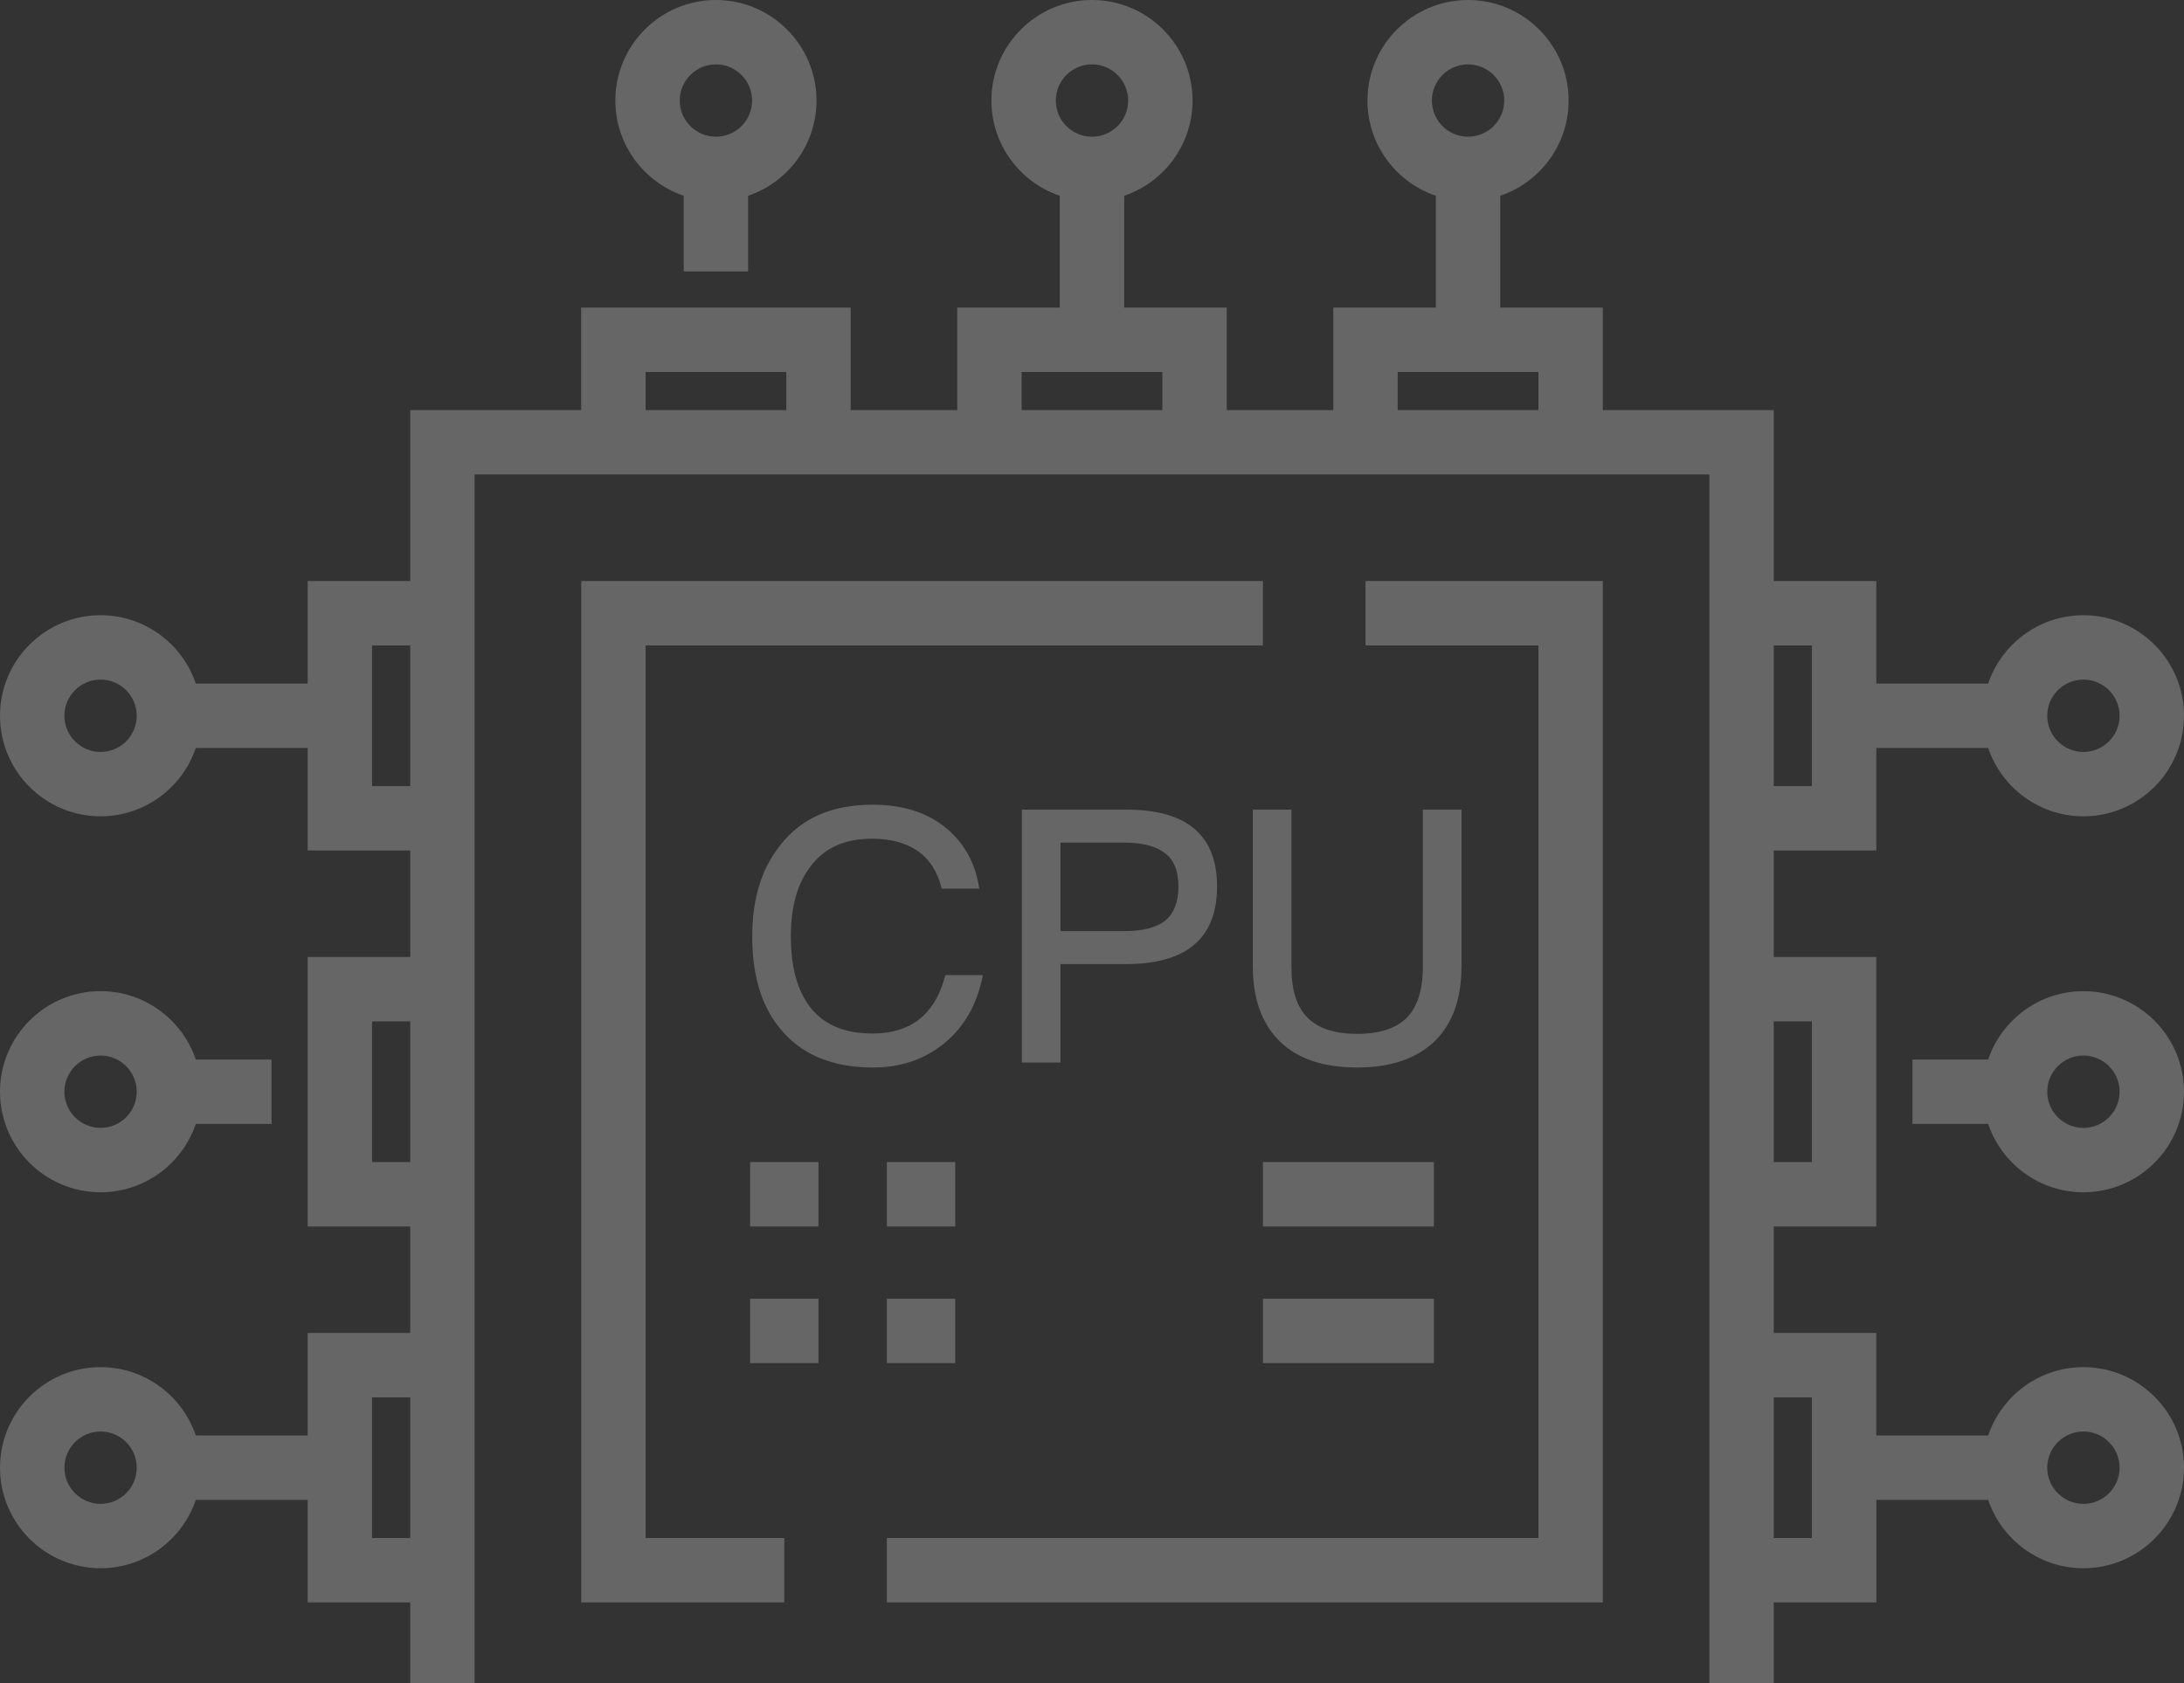 <?xml version="1.0" encoding="UTF-8"?>
<svg width="144px" height="111px" viewBox="0 0 144 111" version="1.1" xmlns="http://www.w3.org/2000/svg" xmlns:xlink="http://www.w3.org/1999/xlink">
    <rect x="0" y="0" width="144" height="111" fill="#333333" stroke="none"/>
    <!-- Generator: Sketch 64 (93537) - https://sketch.com -->
    <title>编组 8</title>
    <desc>Created with Sketch.</desc>
    <g id="鲁班我的资源和打包" stroke="none" stroke-width="1" fill="none" fill-rule="evenodd">
        <g id="我的资源" transform="translate(-489, -127)">
            <g id="编组-3备份" transform="translate(378, 110)">
                <g id="编组-8">
                    <g>
                        <g transform="translate(95, 0)">
                            <rect id="矩形" x="0" y="0" width="177" height="177"></rect>
                            <path d="M114.917,143.098 L114.917,148.088 C117.535,148.976 119.426,151.454 119.426,154.369 C119.426,158.025 116.451,160.999 112.794,160.999 C109.138,160.999 106.163,158.025 106.163,154.369 C106.163,151.581 107.893,149.192 110.335,148.213 L110.672,148.088 L110.672,143.098 L114.917,143.098 Z M112.794,17 C116.451,17 119.426,19.975 119.426,23.631 C119.426,26.418 117.696,28.808 115.254,29.786 L114.917,29.911 L114.917,37.287 L121.679,37.287 L121.679,44.049 L132.95,44.049 L132.95,55.32 L139.712,55.32 L139.712,62.082 L147.088,62.082 C147.974,59.464 150.454,57.574 153.368,57.574 C157.025,57.574 160,60.548 160,64.205 C160,67.861 157.025,70.836 153.368,70.836 C150.581,70.836 148.191,69.106 147.212,66.664 L147.088,66.327 L139.712,66.327 L139.712,73.09 L132.95,73.09 L132.95,80.115 L139.712,80.115 L139.712,97.884 L132.95,97.884 L132.95,104.91 L139.712,104.91 L139.712,111.672 L147.088,111.672 C147.974,109.054 150.454,107.164 153.368,107.164 C157.025,107.164 160,110.138 160,113.794 C160,117.451 157.025,120.426 153.369,120.426 C150.582,120.426 148.192,118.696 147.213,116.254 L147.088,115.917 L139.713,115.917 L139.713,122.68 L132.95,122.68 L132.95,133.95 L121.68,133.95 L121.68,140.713 L103.91,140.713 L103.91,133.95 L96.885,133.95 L96.885,140.713 L90.123,140.713 L90.123,148.088 C92.741,148.976 94.631,151.455 94.631,154.369 C94.631,158.025 91.657,161 88.001,161 C84.343,161 81.369,158.025 81.369,154.369 C81.369,151.582 83.098,149.192 85.54,148.213 L85.877,148.088 L85.877,140.713 L79.115,140.713 L79.115,133.95 L72.09,133.95 L72.09,140.713 L65.327,140.713 L65.327,148.088 C67.945,148.976 69.836,151.455 69.836,154.369 C69.836,158.025 66.861,161 63.205,161 C59.548,161 56.573,158.025 56.573,154.369 C56.573,151.582 58.303,149.192 60.745,148.213 L61.082,148.088 L61.082,140.713 L54.32,140.713 L54.32,133.95 L43.049,133.95 L43.049,122.68 L36.287,122.68 L36.287,115.917 L28.911,115.917 C28.024,118.536 25.545,120.426 22.631,120.426 C18.975,120.426 16,117.451 16,113.794 C16,110.138 18.975,107.164 22.631,107.164 C25.418,107.164 27.808,108.893 28.786,111.335 L28.911,111.672 L36.287,111.672 L36.287,104.91 L43.049,104.91 L43.049,97.884 L36.287,97.884 L36.287,80.115 L43.049,80.115 L43.049,73.09 L36.287,73.09 L36.287,66.327 L28.911,66.327 C28.024,68.945 25.545,70.836 22.631,70.836 C18.975,70.836 16,67.861 16,64.205 C16,60.548 18.975,57.574 22.631,57.574 C25.418,57.574 27.808,59.303 28.786,61.745 L28.911,62.082 L36.287,62.082 L36.287,55.32 L43.049,55.32 L43.049,44.049 L54.319,44.049 L54.319,37.287 L72.089,37.287 L72.089,44.049 L79.114,44.049 L79.114,37.287 L85.877,37.287 L85.877,29.911 C83.258,29.024 81.368,26.545 81.368,23.631 C81.368,19.975 84.343,17 87.999,17 C91.656,17 94.63,19.975 94.63,23.631 C94.63,26.418 92.901,28.808 90.459,29.786 L90.122,29.911 L90.122,37.287 L96.884,37.287 L96.884,44.049 L103.91,44.049 L103.91,37.287 L110.672,37.287 L110.672,29.911 C108.054,29.024 106.163,26.545 106.163,23.631 C106.163,19.975 109.138,17 112.794,17 Z M112.794,151.982 C111.479,151.982 110.409,153.053 110.409,154.369 C110.409,155.684 111.479,156.754 112.794,156.754 C114.109,156.754 115.181,155.684 115.181,154.369 C115.181,153.053 114.109,151.982 112.794,151.982 Z M87.999,151.982 C86.683,151.982 85.613,153.053 85.613,154.369 C85.613,155.684 86.684,156.754 87.999,156.754 C89.315,156.754 90.385,155.684 90.385,154.369 C90.385,153.053 89.315,151.982 87.999,151.982 Z M63.205,151.982 C61.888,151.982 60.818,153.053 60.818,154.369 C60.818,155.684 61.89,156.754 63.205,156.754 C64.52,156.754 65.59,155.684 65.59,154.369 C65.59,153.053 64.52,151.982 63.205,151.982 Z M117.434,133.95 L108.155,133.95 L108.155,136.467 L117.434,136.467 L117.434,133.95 Z M67.844,133.95 L58.565,133.95 L58.565,136.467 L67.844,136.467 L67.844,133.95 Z M92.639,133.95 L83.36,133.95 L83.36,136.467 L92.639,136.467 L92.639,133.95 Z M128.705,48.294 L47.294,48.294 L47.294,129.705 L128.705,129.705 L128.705,48.294 Z M121.679,55.32 L121.679,122.679 L74.475,122.679 L74.475,118.434 L117.434,118.434 L117.434,59.565 L106.032,59.565 L106.032,55.32 L121.679,55.32 Z M99.27,55.32 L99.27,59.565 L58.565,59.565 L58.565,118.434 L67.712,118.434 L67.712,122.679 L54.32,122.679 L54.32,55.32 L99.27,55.32 Z M43.049,109.155 L40.532,109.155 L40.532,118.434 L43.049,118.434 L43.049,109.155 Z M135.467,109.155 L132.95,109.155 L132.95,118.434 L135.467,118.434 L135.467,109.155 Z M22.631,111.409 C21.315,111.409 20.245,112.479 20.245,113.794 C20.245,115.11 21.315,116.181 22.631,116.181 C23.946,116.181 25.016,115.11 25.016,113.794 C25.016,112.479 23.946,111.409 22.631,111.409 Z M153.368,111.409 C152.053,111.409 150.982,112.479 150.982,113.794 C150.982,115.11 152.053,116.181 153.368,116.181 C154.684,116.181 155.754,115.11 155.754,113.794 C155.754,112.479 154.684,111.409 153.368,111.409 Z M69.967,102.655 L69.967,106.9 L65.459,106.9 L65.459,102.655 L69.967,102.655 Z M78.983,102.655 L78.983,106.9 L74.475,106.9 L74.475,102.655 L78.983,102.655 Z M110.54,102.655 L110.54,106.9 L99.27,106.9 L99.27,102.655 L110.54,102.655 Z M69.967,93.639 L69.967,97.884 L65.459,97.884 L65.459,93.639 L69.967,93.639 Z M78.983,93.639 L78.983,97.884 L74.475,97.884 L74.475,93.639 L78.983,93.639 Z M110.54,93.639 L110.54,97.884 L99.27,97.884 L99.27,93.639 L110.54,93.639 Z M22.631,82.368 C25.418,82.368 27.808,84.098 28.786,86.54 L28.911,86.877 L33.901,86.877 L33.901,91.122 L28.911,91.122 C28.024,93.741 25.545,95.631 22.631,95.631 C18.975,95.631 16,92.656 16,88.999 C16,85.343 18.975,82.369 22.631,82.368 Z M153.368,82.369 C157.025,82.369 159.999,85.343 159.999,89.001 C159.999,92.657 157.025,95.631 153.368,95.631 C150.581,95.631 148.191,93.902 147.212,91.46 L147.088,91.123 L142.098,91.123 L142.098,86.877 L147.088,86.877 C147.974,84.259 150.454,82.369 153.368,82.369 Z M43.049,84.36 L40.532,84.36 L40.532,93.639 L43.049,93.639 L43.049,84.36 Z M135.467,84.36 L132.95,84.36 L132.95,93.639 L135.467,93.639 L135.467,84.36 Z M22.631,86.614 C21.315,86.614 20.245,87.684 20.245,89.001 C20.245,90.316 21.315,91.386 22.631,91.386 C23.946,91.386 25.016,90.316 25.016,89.001 C25.016,87.684 23.946,86.614 22.631,86.614 Z M153.368,86.614 C152.053,86.614 150.982,87.684 150.982,88.999 C150.982,90.316 152.053,91.386 153.368,91.386 C154.684,91.386 155.754,90.316 155.754,88.999 C155.754,87.684 154.684,86.614 153.368,86.614 Z M101.15,70.398 L101.15,80.769 C101.15,82.264 101.477,83.362 102.178,84.086 C102.879,84.81 103.977,85.184 105.495,85.184 C106.99,85.184 108.088,84.81 108.789,84.086 C109.398,83.435 109.743,82.48 109.806,81.206 L109.816,80.769 L109.816,70.398 L112.363,70.398 L112.363,80.723 C112.363,82.895 111.755,84.553 110.564,85.698 C109.373,86.819 107.691,87.403 105.495,87.403 C103.276,87.403 101.594,86.843 100.426,85.721 C99.305,84.643 98.701,83.147 98.615,81.215 L98.604,80.723 L98.604,70.398 L101.15,70.398 Z M73.54,70.071 C75.479,70.071 77.091,70.562 78.352,71.589 C79.456,72.481 80.175,73.682 80.489,75.157 L80.571,75.607 L78.095,75.607 C77.815,74.486 77.278,73.645 76.484,73.108 C75.689,72.57 74.708,72.313 73.494,72.313 C71.695,72.313 70.34,72.921 69.429,74.159 C68.565,75.28 68.144,76.822 68.144,78.76 C68.144,80.769 68.565,82.311 69.406,83.409 C70.293,84.577 71.672,85.161 73.54,85.161 C74.755,85.161 75.783,84.857 76.577,84.25 C77.324,83.668 77.869,82.829 78.21,81.73 L78.329,81.307 L80.805,81.307 C80.431,83.245 79.567,84.764 78.189,85.862 C76.904,86.889 75.362,87.403 73.564,87.403 C70.831,87.403 68.775,86.516 67.397,84.787 C66.182,83.292 65.598,81.283 65.598,78.76 C65.598,76.284 66.206,74.276 67.467,72.711 C68.869,70.935 70.877,70.071 73.54,70.071 Z M90.289,70.398 C94.26,70.398 96.245,72.08 96.245,75.467 C96.245,78.755 94.377,80.458 90.662,80.576 L90.242,80.582 L85.92,80.582 L85.92,87.076 L83.374,87.076 L83.374,70.398 L90.289,70.398 Z M90.078,72.57 L85.92,72.57 L85.92,78.41 L90.078,78.41 C91.34,78.41 92.251,78.177 92.835,77.709 C93.395,77.242 93.699,76.495 93.699,75.467 C93.699,74.439 93.395,73.692 92.811,73.271 C92.292,72.856 91.515,72.625 90.479,72.579 L90.078,72.57 Z M43.049,59.565 L40.532,59.565 L40.532,68.844 L43.049,68.844 L43.049,59.565 Z M135.467,59.565 L132.95,59.565 L132.95,68.844 L135.467,68.844 L135.467,59.565 Z M153.368,61.819 C152.053,61.819 150.982,62.89 150.982,64.205 C150.982,65.521 152.053,66.591 153.368,66.591 C154.684,66.591 155.754,65.521 155.754,64.205 C155.754,62.89 154.684,61.819 153.368,61.819 Z M22.631,61.819 C21.315,61.819 20.245,62.89 20.245,64.205 C20.245,65.521 21.315,66.591 22.631,66.591 C23.946,66.591 25.016,65.521 25.016,64.205 C25.016,62.89 23.946,61.819 22.631,61.819 Z M117.434,41.532 L108.155,41.532 L108.155,44.049 L117.434,44.049 L117.434,41.532 Z M92.639,41.532 L83.36,41.532 L83.36,44.049 L92.639,44.049 L92.639,41.532 Z M67.844,41.532 L58.565,41.532 L58.565,44.049 L67.844,44.049 L67.844,41.532 Z M63.205,17 C66.861,17 69.836,19.975 69.836,23.631 C69.836,26.418 68.106,28.808 65.664,29.786 L65.327,29.911 L65.327,34.902 L61.082,34.902 L61.082,29.911 C58.464,29.024 56.573,26.545 56.573,23.631 C56.573,19.975 59.548,17 63.205,17 Z M112.794,21.245 C111.479,21.245 110.409,22.315 110.409,23.631 C110.409,24.946 111.479,26.016 112.794,26.016 C114.11,26.016 115.181,24.946 115.181,23.631 C115.181,22.315 114.109,21.245 112.794,21.245 Z M87.999,21.245 C86.684,21.245 85.614,22.315 85.613,23.631 C85.613,24.946 86.684,26.016 87.999,26.016 C89.315,26.016 90.385,24.946 90.385,23.631 C90.385,22.315 89.315,21.245 87.999,21.245 Z M63.205,21.245 C61.89,21.245 60.818,22.315 60.818,23.631 C60.818,24.946 61.89,26.016 63.205,26.016 C64.52,26.016 65.59,24.946 65.59,23.631 C65.59,22.315 64.52,21.245 63.205,21.245 Z" id="形状" fill-opacity="0.25" fill="#FFFFFF" fill-rule="nonzero"></path>
                        </g>
                    </g>
                </g>
            </g>
        </g>
    </g>
</svg>